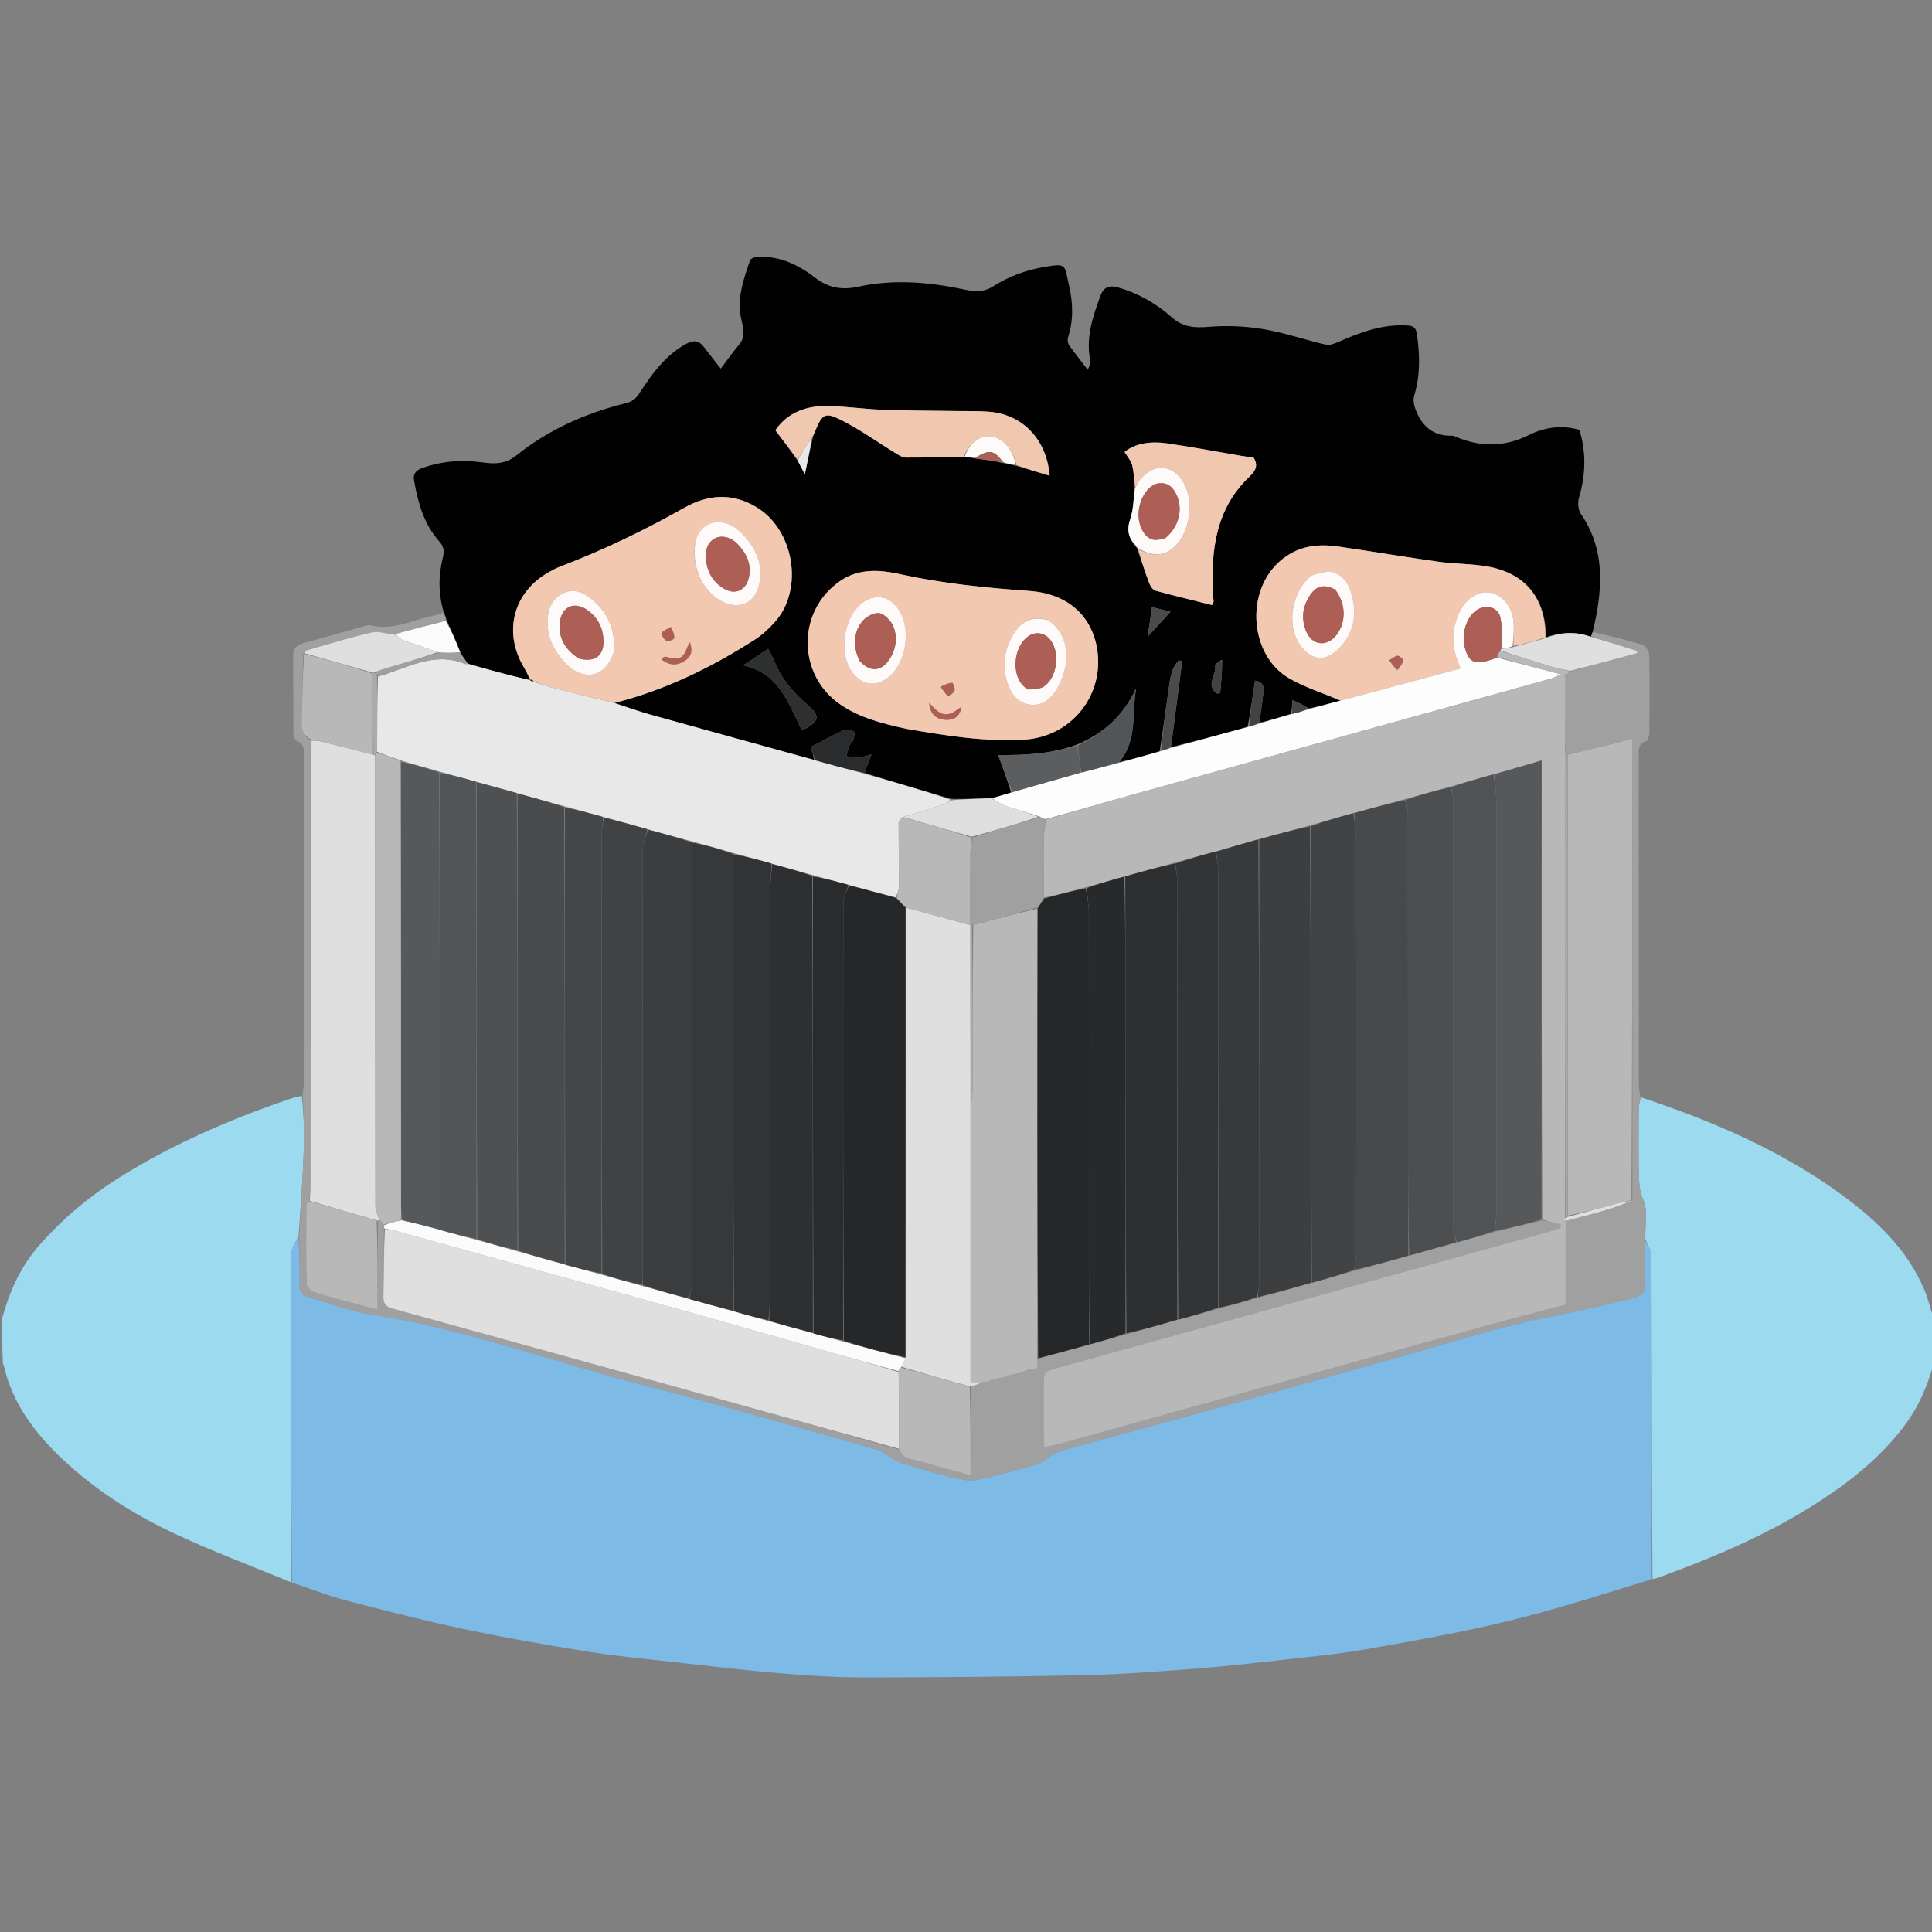 <svg version="1.1" id="Layer_1" xmlns="http://www.w3.org/2000/svg" xmlns:xlink="http://www.w3.org/1999/xlink" x="0px" y="0px"
	 width="100%" viewBox="0 0 896 896" enable-background="new 0 0 896 896" xml:space="preserve">
<rect x="0" y="0" width="896" height="896" fill="#808080" stroke="none"/>
<path fill="none" opacity="1" stroke="none" 
	d="
M1,611 
	C1,407.707 1,204.413 1,1.06 
	C299.568,1.06 598.136,1.06 897,1.06 
	C897,204.028 897,407.056 896.656,610.366 
	C895.027,606.424 894.113,602.044 892.393,598.006 
	C884.334,579.094 869.887,565.571 853.725,553.798 
	C825.53,533.258 793.834,519.776 760.741,508.51 
	C760.367,506.353 760.024,504.554 760.023,502.755 
	C759.994,452.131 760.004,401.507 759.988,350.884 
	C759.987,347.897 759.489,344.91 763.489,343.682 
	C764.312,343.429 764.917,341.139 764.93,339.781 
	C765.041,327.792 765.117,315.799 764.856,303.815 
	C764.819,302.157 763.206,299.521 761.779,299.073 
	C754.267,296.719 746.581,294.922 738.979,292.521 
	C739.557,289.222 740.161,286.341 740.658,283.442 
	C743.383,267.539 742.798,252.252 733.143,238.314 
	C731.844,236.439 731.627,233.007 732.306,230.708 
	C735.419,220.158 735.664,209.749 732.485,199.358 
	C724.212,196.919 716.12,198.249 709.192,201.698 
	C697.762,207.387 686.835,207.409 675.43,202.702 
	C674.821,202.45 674.178,202.061 673.561,202.079 
	C664.59,202.349 659.246,197.554 656.379,189.577 
	C655.713,187.724 655.289,185.359 655.84,183.563 
	C658.734,174.136 658.49,164.696 657.147,155.075 
	C656.682,151.748 655.351,151.09 652.374,150.931 
	C641.105,150.328 630.963,154.056 620.928,158.486 
	C619.045,159.317 616.697,160.274 614.869,159.852 
	C605.14,157.606 595.62,154.265 585.808,152.626 
	C577.564,151.25 568.952,150.89 560.626,151.575 
	C554.019,152.119 548.689,151.818 543.427,147.147 
	C536.277,140.801 527.969,136.03 518.654,133.352 
	C514.96,132.29 512.015,132.717 510.412,137.033 
	C506.71,146.994 503.351,156.926 505.746,167.815 
	C505.951,168.747 505.046,169.922 504.473,171.487 
	C501.218,167.257 498.422,163.823 495.894,160.201 
	C495.242,159.266 494.962,157.588 495.314,156.513 
	C497.918,148.546 497.64,140.406 495.8,132.536 
	C493.527,122.813 495.183,121.878 483.854,123.887 
	C475.467,125.374 467.794,128.211 460.626,132.778 
	C457.011,135.081 453.276,135.558 448.606,134.549 
	C431.932,130.948 415.045,129.25 398.066,132.961 
	C390.702,134.571 384.323,133.703 377.863,128.673 
	C370.336,122.811 361.498,118.636 351.394,119.069 
	C350.142,119.123 348.12,119.861 347.825,120.741 
	C344.962,129.285 341.803,137.752 343.582,147.164 
	C344.359,151.274 346.272,155.703 342.801,159.812 
	C339.737,163.44 337.008,167.351 334.266,170.961 
	C331.861,167.884 329.087,164.426 326.415,160.891 
	C323.915,157.585 321.306,157.737 317.842,159.679 
	C308.264,165.05 302.202,173.686 296.449,182.489 
	C294.732,185.115 292.954,186.331 290.169,187.015 
	C271.566,191.582 254.373,199.289 239.383,211.273 
	C234.302,215.335 229.351,215.225 223.491,214.424 
	C214.082,213.138 204.678,213.835 195.624,217.145 
	C192.975,218.113 191.475,219.776 192.01,222.796 
	C193.829,233.07 196.555,243.026 203.675,251.036 
	C205.856,253.49 206.146,255.569 205.369,258.65 
	C203.234,267.12 203.272,275.662 205.521,284.237 
	C203.123,284.922 201.082,285.516 199.017,286.002 
	C190.162,288.083 181.65,292.416 172.106,290.045 
	C171.2,289.82 170.105,290.059 169.163,290.319 
	C159.666,292.947 150.193,295.66 140.69,298.265 
	C137.579,299.118 135.928,300.744 135.961,304.211 
	C136.074,316.199 135.952,328.19 136.081,340.178 
	C136.095,341.427 136.885,343.37 137.835,343.777 
	C140.938,345.108 141.046,347.388 141.043,350.203 
	C140.985,400.825 141.011,451.446 140.962,502.068 
	C140.96,504.002 140.379,505.935 139.684,507.93 
	C137.277,508.673 135.248,509.341 133.23,510.038 
	C105.467,519.625 78.643,531.22 53.799,547.071 
	C40.72,555.416 28.958,565.359 18.692,576.943 
	C10,586.753 4.462,598.382 1,611 
z"/>
<path fill="none" opacity="1" stroke="none" 
	d="
M897,632 
	C897,720.307 897,808.614 897,896.96 
	C598.45,896.96 299.899,896.96 1,896.96 
	C1,808.976 1,720.952 1.347,632.646 
	C2.086,634.116 2.377,635.899 2.888,637.617 
	C7.599,653.461 17.372,665.767 29.259,676.95 
	C44.217,691.023 61.298,701.896 79.606,710.598 
	C97.667,719.183 116.495,726.155 135.361,733.924 
	C143.956,736.782 152.051,740.028 160.422,742.219 
	C178.58,746.97 196.788,751.612 215.146,755.495 
	C234.092,759.502 253.189,762.873 272.317,765.918 
	C286.244,768.135 300.318,769.454 314.343,771.022 
	C330.593,772.838 346.838,774.763 363.129,776.121 
	C375.792,777.177 388.522,777.965 401.221,777.948 
	C435.139,777.9 469.061,777.615 502.97,776.894 
	C519.798,776.537 536.616,775.221 553.41,773.95 
	C566.625,772.95 579.808,771.474 592.98,769.99 
	C606.445,768.472 619.976,767.237 633.306,764.896 
	C655.429,761.01 677.597,757.09 699.408,751.789 
	C721.821,746.341 743.829,739.222 766.365,732.759 
	C768.227,732.079 769.725,731.437 771.252,730.873 
	C795.617,721.869 819.456,711.726 841.469,697.764 
	C857.185,687.797 871.71,676.419 883.067,661.417 
	C889.766,652.566 894.064,642.615 897,632 
z"/>
<path fill="#9CDAF0" opacity="1" stroke="none" 
	d="
M134.986,733.834 
	C116.495,726.155 97.667,719.183 79.606,710.598 
	C61.298,701.896 44.217,691.023 29.259,676.95 
	C17.372,665.767 7.599,653.461 2.888,637.617 
	C2.377,635.899 2.086,634.116 1.347,632.182 
	C1,625.312 1,618.625 1,611.469 
	C4.462,598.382 10,586.753 18.692,576.943 
	C28.958,565.359 40.72,555.416 53.799,547.071 
	C78.643,531.22 105.467,519.625 133.23,510.038 
	C135.248,509.341 137.277,508.673 139.966,508.248 
	C140.763,516.279 141.234,524.064 140.951,531.822 
	C140.449,545.567 139.489,559.296 138.445,573.223 
	C137.113,576.025 135.143,578.632 135.134,581.246 
	C134.948,632.108 134.99,682.971 134.986,733.834 
z"/>
<path fill="#9CDAF0" opacity="1" stroke="none" 
	d="
M897,631.531 
	C894.064,642.615 889.766,652.566 883.067,661.417 
	C871.71,676.419 857.185,687.797 841.469,697.764 
	C819.456,711.726 795.617,721.869 771.252,730.873 
	C769.725,731.437 768.227,732.079 766.361,732.302 
	C766.005,682.041 766.045,632.161 765.876,582.282 
	C765.868,579.85 764.029,577.424 763.014,574.528 
	C762.872,568.252 764.326,561.769 762.2,556.827 
	C760.139,552.038 760.086,547.664 760.005,543.016 
	C759.839,533.374 759.907,523.726 759.999,514.082 
	C760.016,512.341 760.606,510.606 760.931,508.869 
	C793.834,519.776 825.53,533.258 853.725,553.798 
	C869.887,565.571 884.334,579.094 892.393,598.006 
	C894.113,602.044 895.027,606.424 896.656,610.823 
	C897,617.688 897,624.375 897,631.531 
z"/>
<path fill="#010101" opacity="1" stroke="none" 
	d="
M205.866,284.096 
	C203.272,275.662 203.234,267.12 205.369,258.65 
	C206.146,255.569 205.856,253.49 203.675,251.036 
	C196.555,243.026 193.829,233.07 192.01,222.796 
	C191.475,219.776 192.975,218.113 195.624,217.145 
	C204.678,213.835 214.082,213.138 223.491,214.424 
	C229.351,215.225 234.302,215.335 239.383,211.273 
	C254.373,199.289 271.566,191.582 290.169,187.015 
	C292.954,186.331 294.732,185.115 296.449,182.489 
	C302.202,173.686 308.264,165.05 317.842,159.679 
	C321.306,157.737 323.915,157.585 326.415,160.891 
	C329.087,164.426 331.861,167.884 334.266,170.961 
	C337.008,167.351 339.737,163.44 342.801,159.812 
	C346.272,155.703 344.359,151.274 343.582,147.164 
	C341.803,137.752 344.962,129.285 347.825,120.741 
	C348.12,119.861 350.142,119.123 351.394,119.069 
	C361.498,118.636 370.336,122.811 377.863,128.673 
	C384.323,133.703 390.702,134.571 398.066,132.961 
	C415.045,129.25 431.932,130.948 448.606,134.549 
	C453.276,135.558 457.011,135.081 460.626,132.778 
	C467.794,128.211 475.467,125.374 483.854,123.887 
	C495.183,121.878 493.527,122.813 495.8,132.536 
	C497.64,140.406 497.918,148.546 495.314,156.513 
	C494.962,157.588 495.242,159.266 495.894,160.201 
	C498.422,163.823 501.218,167.257 504.473,171.487 
	C505.046,169.922 505.951,168.747 505.746,167.815 
	C503.351,156.926 506.71,146.994 510.412,137.033 
	C512.015,132.717 514.96,132.29 518.654,133.352 
	C527.969,136.03 536.277,140.801 543.427,147.147 
	C548.689,151.818 554.019,152.119 560.626,151.575 
	C568.952,150.89 577.564,151.25 585.808,152.626 
	C595.62,154.265 605.14,157.606 614.869,159.852 
	C616.697,160.274 619.045,159.317 620.928,158.486 
	C630.963,154.056 641.105,150.328 652.374,150.931 
	C655.351,151.09 656.682,151.748 657.147,155.075 
	C658.49,164.696 658.734,174.136 655.84,183.563 
	C655.289,185.359 655.713,187.724 656.379,189.577 
	C659.246,197.554 664.59,202.349 673.561,202.079 
	C674.178,202.061 674.821,202.45 675.43,202.702 
	C686.835,207.409 697.762,207.387 709.192,201.698 
	C716.12,198.249 724.212,196.919 732.485,199.358 
	C735.664,209.749 735.419,220.158 732.306,230.708 
	C731.627,233.007 731.844,236.439 733.143,238.314 
	C742.798,252.252 743.383,267.539 740.658,283.442 
	C740.161,286.341 739.557,289.222 738.708,292.715 
	C738.295,293.958 738.176,294.597 737.64,295.297 
	C730.444,292.671 723.751,293.254 717.052,295.457 
	C716.821,277.431 707.401,265.849 689.975,262.748 
	C682.475,261.414 674.721,261.575 667.157,260.518 
	C651.696,258.357 636.3,255.733 620.849,253.496 
	C612.296,252.257 604.141,252.801 596.505,257.989 
	C577.085,271.183 578.582,303.338 597.822,314.55 
	C605.298,318.906 613.807,321.492 621.483,324.979 
	C616.41,326.34 611.7,327.608 606.936,328.536 
	C604.624,327.109 602.365,326.02 599.476,324.628 
	C599.253,327.371 599.109,329.142 598.618,331.044 
	C593.521,332.652 588.771,334.128 584.041,335.145 
	C584.644,330.591 585.345,326.509 585.767,322.398 
	C586.056,319.583 586.742,316.308 582.029,315.655 
	C580.992,322.845 579.978,329.877 578.624,337.073 
	C566.542,340.444 554.8,343.649 543.067,346.443 
	C544.805,332.884 546.534,319.736 548.263,306.588 
	C547.755,306.479 547.246,306.369 546.738,306.26 
	C543.15,309.707 542.737,314.505 542.066,319.115 
	C540.66,328.781 539.413,338.471 537.82,348.398 
	C531.342,350.36 525.144,352.074 519.036,353.41 
	C527.694,343.194 524.777,330.74 526.919,319.17 
	C521.177,331.466 512.213,340.041 499.614,345.253 
	C487.222,349.859 474.584,350.255 462.93,350.151 
	C465.075,355.998 467.137,361.616 468.928,367.484 
	C465.782,368.558 462.907,369.382 459.642,370.194 
	C453.197,370.396 447.142,370.608 440.923,370.495 
	C427.516,366.4 414.275,362.633 400.988,358.487 
	C401.961,355.405 402.978,352.701 404.13,349.949 
	C404.178,349.935 404.091,349.97 403.609,350.004 
	C401.467,350.5 399.74,351.302 397.97,351.409 
	C396.17,351.518 394.327,350.943 392.503,350.667 
	C393.011,348.924 393.403,347.135 394.073,345.456 
	C394.424,344.577 395.566,343.974 395.806,343.097 
	C396.148,341.841 396.506,339.64 395.942,339.282 
	C394.742,338.518 392.654,338.03 391.456,338.578 
	C386.22,340.972 381.172,343.777 375.915,346.505 
	C376.461,348.076 377.218,350.255 377.574,352.365 
	C352.05,345.366 326.915,338.481 301.813,331.473 
	C296.024,329.857 290.352,327.822 285.048,325.98 
	C308.704,319.974 329.935,309.506 350.04,296.65 
	C353.496,294.44 356.625,291.51 359.373,288.436 
	C372.897,273.308 368.288,245.729 350.868,235.239 
	C339.483,228.383 328.278,229.315 317.29,235.523 
	C298.746,246 279.626,255.197 259.731,262.794 
	C258.031,263.444 256.403,264.311 254.807,265.195 
	C238.211,274.375 233.216,292.65 242.757,309.132 
	C243.891,311.09 244.917,313.111 245.697,315.451 
	C235.963,313.178 226.525,310.557 216.882,307.661 
	C215.627,305.915 214.577,304.444 213.663,302.639 
	C211.572,297.505 209.345,292.705 207.129,287.566 
	C206.715,286.183 206.29,285.14 205.866,284.096 
M452.735,212.72 
	C456.763,213.208 460.791,213.697 465.264,214.77 
	C467.186,215.131 469.108,215.491 471.715,216.161 
	C476.616,217.611 481.517,219.062 486.797,220.624 
	C485.359,203.61 474.133,192.141 458.582,190.949 
	C453.462,190.557 448.299,190.708 443.156,190.627 
	C431.87,190.449 420.577,190.47 409.3,190.046 
	C400.842,189.729 392.413,188.467 383.958,188.309 
	C374.11,188.126 365.417,191.143 359.577,199.52 
	C363.118,204.192 366.509,208.667 370.001,213.838 
	C371.126,215.937 372.251,218.036 373.274,219.946 
	C374.468,214.212 375.636,208.605 377.123,202.342 
	C377.478,201.412 377.807,200.471 378.194,199.554 
	C381.263,192.284 382.544,191.054 389.536,194.509 
	C398.532,198.954 406.766,204.933 415.372,210.181 
	C416.833,211.072 418.506,212.208 420.085,212.215 
	C429.052,212.254 438.019,211.984 447.826,212.003 
	C449.248,212.117 450.671,212.231 452.735,212.72 
M527.455,254.337 
	C527.455,254.337 527.42,254.364 527.603,255.082 
	C529.386,260.249 531.07,265.453 533.02,270.557 
	C533.525,271.88 534.667,273.598 535.85,273.923 
	C544.604,276.332 553.442,278.434 562.109,280.596 
	C562.604,279.462 562.855,279.164 562.837,278.882 
	C562.751,277.554 562.526,276.234 562.469,274.906 
	C561.607,254.906 563.904,235.83 579.434,221.077 
	C582.386,218.274 583.579,215.836 581.416,212.281 
	C579.369,211.976 577.395,211.716 575.433,211.383 
	C563.957,209.435 552.519,207.226 540.998,205.598 
	C533.695,204.566 526.573,205.564 521.539,209.589 
	C522.944,211.941 524.538,213.661 525.035,215.655 
	C525.872,219.013 526.013,222.544 526.255,226.887 
	C525.631,231.467 525.681,236.278 524.208,240.567 
	C522.479,245.602 523.185,249.447 526.817,253.539 
	C527.016,253.802 527.214,254.065 527.455,254.337 
M420.553,338.014 
	C438.592,341.153 456.659,344.099 475.074,343.001 
	C496.858,341.702 512.319,322.334 508.799,300.91 
	C506.236,285.306 494.927,275.318 477.433,274.073 
	C457.343,272.643 437.383,270.65 417.653,266.326 
	C408.199,264.254 398.45,263.425 389.699,269.408 
	C369.421,283.272 369.574,313.146 390.003,326.904 
	C399.007,332.968 409.308,335.59 420.553,338.014 
M358.777,305.808 
	C357.976,304.26 357.175,302.712 356.229,300.885 
	C352.299,303.51 348.911,305.773 344.697,308.587 
	C361.752,312.184 365.664,326.671 371.973,338.757 
	C380.242,334.571 380.564,332.14 374.573,326.967 
	C367.971,321.266 362.181,314.862 358.777,305.808 
M566.68,305.929 
	C565.571,306.834 563.396,307.95 563.527,308.61 
	C564.386,312.959 558.773,317.848 564.558,321.685 
	C564.732,321.8 565.153,321.543 565.896,321.34 
	C566.343,316.449 566.803,311.402 566.68,305.929 
M532.529,293.147 
	C532.44,293.773 532.351,294.398 532.226,295.27 
	C535.779,291.404 539.116,287.771 542.882,283.673 
	C539.926,282.957 537.328,282.328 534.229,281.578 
	C533.673,285.66 533.21,289.057 532.529,293.147 
z"/>
<path fill="#A0A0A0" opacity="1" stroke="none" 
	d="
M205.521,284.237 
	C206.29,285.14 206.715,286.183 206.712,287.559 
	C198.544,289.964 190.802,292.035 182.696,294.165 
	C178.971,293.871 175.399,292.608 172.288,293.332 
	C162.183,295.682 152.243,298.744 142.258,301.6 
	C141.728,301.751 141.375,302.521 140.663,303.315 
	C140.249,314.086 140.304,324.555 139.873,335.004 
	C139.717,338.806 140.838,341.321 144.056,343.519 
	C144.039,412.635 144.037,481.285 144.013,549.935 
	C144.012,552.257 143.778,554.579 143.306,557.062 
	C142.654,557.785 142.082,558.344 142.079,558.906 
	C142.012,571.053 141.875,583.203 142.171,595.342 
	C142.206,596.761 144.457,598.851 146.086,599.38 
	C152.7,601.528 159.469,603.198 166.187,605.023 
	C168.829,605.74 171.486,606.402 175.1,607.339 
	C175.1,593.025 175.1,579.6 175.328,566.133 
	C175.555,566.09 176.009,566.005 176.321,566.063 
	C177.089,566.749 177.545,567.376 177.956,568.327 
	C177.989,569.078 178.068,569.507 178.062,570.401 
	C177.951,581.024 178.06,591.184 177.815,601.336 
	C177.734,604.65 178.991,606.04 182.009,606.871 
	C225.519,618.848 269.01,630.89 312.5,642.935 
	C347.334,652.583 382.161,662.255 417.003,672.315 
	C418.017,673.798 418.826,675.324 420.066,675.872 
	C422.314,676.864 424.821,677.272 427.218,677.927 
	C434.525,679.926 441.833,681.927 450.111,684.193 
	C450.111,670.048 450.111,656.627 450.472,643.149 
	C452.568,642.399 454.302,641.706 456.016,641.001 
	C455.996,640.99 455.988,641.035 456.356,641.066 
	C457.829,640.735 458.933,640.373 460.016,640 
	C459.994,639.989 459.985,640.037 460.353,640.06 
	C461.828,639.724 462.936,639.366 464.018,638.998 
	C463.992,638.988 463.981,639.043 464.327,639.053 
	C465.46,638.713 466.248,638.363 467.016,638.002 
	C466.996,637.991 466.989,638.036 467.397,638.06 
	C471.216,637.06 474.627,636.035 478.016,635 
	C477.994,634.991 477.988,635.039 478.357,635.06 
	C479.464,635.042 480.202,635.003 481.25,634.929 
	C481.394,633.226 481.226,631.558 481.449,629.943 
	C489.616,627.836 497.392,625.676 505.565,623.436 
	C511.304,621.848 516.647,620.338 522.374,618.833 
	C530.505,616.564 538.253,614.291 546.398,612.029 
	C552.861,610.32 558.927,608.599 565.379,606.885 
	C571.508,605.222 577.252,603.553 583.381,601.89 
	C591.841,599.567 599.917,597.238 608.381,594.913 
	C615.207,593.043 621.644,591.17 628.486,589.259 
	C636.974,586.933 645.058,584.644 653.54,582.294 
	C661.041,580.212 668.144,578.189 675.637,576.146 
	C681.708,574.503 687.39,572.881 693.473,571.222 
	C700.861,569.446 707.85,567.706 715.26,565.968 
	C718.38,566.594 721.08,567.218 723.779,567.842 
	C723.741,568.362 723.702,568.882 723.664,569.402 
	C722.182,569.931 720.726,570.555 719.213,570.975 
	C682.436,581.187 645.653,591.378 608.87,601.57 
	C569.69,612.425 530.516,623.297 491.325,634.111 
	C484.033,636.123 484.002,636.011 484.001,643.778 
	C484.001,651.107 483.985,658.436 484.014,665.765 
	C484.021,667.361 484.19,668.957 484.32,671.147 
	C487.319,670.493 489.729,670.087 492.072,669.438 
	C525.017,660.31 557.949,651.133 590.894,642.001 
	C623.682,632.911 656.471,623.822 689.28,614.809 
	C701.154,611.547 713.089,608.507 726.081,605.079 
	C726.081,593.042 726.081,579.605 726.479,566.12 
	C732.792,564.472 738.74,562.989 744.606,561.233 
	C748.815,559.974 752.915,558.351 757.046,556.428 
	C757.028,485.101 757.028,414.235 757.028,342.55 
	C753.764,343.463 751.749,344.093 749.702,344.588 
	C742.142,346.418 734.572,348.204 726.759,349.999 
	C726.513,349.992 726.021,349.984 726.012,349.992 
	C726.002,350 726.015,349.984 726.015,349.742 
	C726.015,349.499 726.015,349.015 726.02,348.545 
	C726.012,336.72 726,325.365 725.991,313.758 
	C725.999,313.34 726.003,313.173 726.306,312.97 
	C727.114,312.395 727.623,311.856 728.527,311.242 
	C739.047,308.405 749.173,305.645 759.299,302.884 
	C759.26,302.542 759.222,302.199 759.184,301.857 
	C752.142,299.65 745.099,297.443 738.057,295.236 
	C738.176,294.597 738.295,293.958 738.685,293.125 
	C746.581,294.922 754.267,296.719 761.779,299.073 
	C763.206,299.521 764.819,302.157 764.856,303.815 
	C765.117,315.799 765.041,327.792 764.93,339.781 
	C764.917,341.139 764.312,343.429 763.489,343.682 
	C759.489,344.91 759.987,347.897 759.988,350.884 
	C760.004,401.507 759.994,452.131 760.023,502.755 
	C760.024,504.554 760.367,506.353 760.741,508.51 
	C760.606,510.606 760.016,512.341 759.999,514.082 
	C759.907,523.726 759.839,533.374 760.005,543.016 
	C760.086,547.664 760.139,552.038 762.2,556.827 
	C764.326,561.769 762.872,568.252 762.984,574.997 
	C762.976,582.097 762.643,588.285 763.065,594.421 
	C763.401,599.306 761.305,601.018 756.883,602.134 
	C743.567,605.495 730.187,608.371 716.718,611.104 
	C692.835,615.95 669.519,623.605 645.987,630.162 
	C620.374,637.298 594.801,644.583 569.18,651.693 
	C543.562,658.802 517.9,665.753 492.279,672.85 
	C490.457,673.355 488.751,674.393 487.099,675.367 
	C485.343,676.402 483.867,678.127 482.003,678.726 
	C476.313,680.554 470.538,682.169 464.715,683.519 
	C459.111,684.818 453.178,687.211 447.796,686.405 
	C438.007,684.939 428.513,681.486 418.915,678.795 
	C417.502,678.398 416.14,677.725 414.847,677.011 
	C411.959,675.416 409.324,673.027 406.248,672.161 
	C370.259,662.037 334.347,651.594 298.137,642.317 
	C256.048,631.535 215.178,616.1 171.945,609.594 
	C162.163,608.122 152.761,604.209 143.122,601.649 
	C139.68,600.734 138.809,598.825 138.869,595.512 
	C139.007,588.022 138.792,580.525 138.72,573.031 
	C139.489,559.296 140.449,545.567 140.951,531.822 
	C141.234,524.064 140.763,516.279 140.349,508.187 
	C140.379,505.935 140.96,504.002 140.962,502.068 
	C141.011,451.446 140.985,400.825 141.043,350.203 
	C141.046,347.388 140.938,345.108 137.835,343.777 
	C136.885,343.37 136.095,341.427 136.081,340.178 
	C135.952,328.19 136.074,316.199 135.961,304.211 
	C135.928,300.744 137.579,299.118 140.69,298.265 
	C150.193,295.66 159.666,292.947 169.163,290.319 
	C170.105,290.059 171.2,289.82 172.106,290.045 
	C181.65,292.416 190.162,288.083 199.017,286.002 
	C201.082,285.516 203.123,284.922 205.521,284.237 
z"/>
<path fill="#7EBAE6" opacity="1" stroke="none" 
	d="
M138.445,573.223 
	C138.792,580.525 139.007,588.022 138.869,595.512 
	C138.809,598.825 139.68,600.734 143.122,601.649 
	C152.761,604.209 162.163,608.122 171.945,609.594 
	C215.178,616.1 256.048,631.535 298.137,642.317 
	C334.347,651.594 370.259,662.037 406.248,672.161 
	C409.324,673.027 411.959,675.416 414.847,677.011 
	C416.14,677.725 417.502,678.398 418.915,678.795 
	C428.513,681.486 438.007,684.939 447.796,686.405 
	C453.178,687.211 459.111,684.818 464.715,683.519 
	C470.538,682.169 476.313,680.554 482.003,678.726 
	C483.867,678.127 485.343,676.402 487.099,675.367 
	C488.751,674.393 490.457,673.355 492.279,672.85 
	C517.9,665.753 543.562,658.802 569.18,651.693 
	C594.801,644.583 620.374,637.298 645.987,630.162 
	C669.519,623.605 692.835,615.95 716.718,611.104 
	C730.187,608.371 743.567,605.495 756.883,602.134 
	C761.305,601.018 763.401,599.306 763.065,594.421 
	C762.643,588.285 762.976,582.097 763.013,575.464 
	C764.029,577.424 765.868,579.85 765.876,582.282 
	C766.045,632.161 766.005,682.041 766.01,732.377 
	C743.829,739.222 721.821,746.341 699.408,751.789 
	C677.597,757.09 655.429,761.01 633.306,764.896 
	C619.976,767.237 606.445,768.472 592.98,769.99 
	C579.808,771.474 566.625,772.95 553.41,773.95 
	C536.616,775.221 519.798,776.537 502.97,776.894 
	C469.061,777.615 435.139,777.9 401.221,777.948 
	C388.522,777.965 375.792,777.177 363.129,776.121 
	C346.838,774.763 330.593,772.838 314.343,771.022 
	C300.318,769.454 286.244,768.135 272.317,765.918 
	C253.189,762.873 234.092,759.502 215.146,755.495 
	C196.788,751.612 178.58,746.97 160.422,742.219 
	C152.051,740.028 143.956,736.782 135.361,733.924 
	C134.99,682.971 134.948,632.108 135.134,581.246 
	C135.143,578.632 137.113,576.025 138.445,573.223 
z"/>
<path fill="#E8E8E8" opacity="1" stroke="none" 
	d="
M401.034,358.865 
	C414.275,362.633 427.516,366.4 440.752,370.832 
	C439.76,372.013 438.824,372.685 437.78,373.022 
	C431.534,375.039 425.263,376.979 418.65,378.998 
	C417.76,379.891 416.756,380.728 416.753,381.568 
	C416.728,391.392 416.912,401.217 416.886,411.04 
	C416.881,412.761 416.166,414.479 415.388,416.151 
	C407.903,414.254 400.808,412.406 393.384,410.337 
	C387.703,408.745 382.352,407.374 376.694,405.777 
	C370.282,403.942 364.177,402.334 357.793,400.48 
	C351.705,398.736 345.896,397.238 339.804,395.5 
	C333.41,393.616 327.3,391.973 320.863,390.177 
	C313.847,388.274 307.159,386.523 300.164,384.522 
	C293.239,382.535 286.62,380.799 279.669,378.87 
	C273.559,377.141 267.781,375.604 261.666,373.881 
	C254.22,371.801 247.11,369.906 239.687,367.795 
	C233.247,365.964 227.121,364.348 220.707,362.504 
	C214.946,360.859 209.474,359.441 203.685,357.811 
	C197.577,356.041 191.785,354.483 185.768,352.639 
	C181.987,351.25 178.431,350.147 174.892,348.571 
	C174.923,336.686 174.936,325.275 175.289,313.739 
	C188.714,310.043 201.141,301.863 215.611,307.893 
	C216.036,308.07 216.592,307.929 217.087,307.936 
	C226.525,310.557 235.963,313.178 245.701,315.403 
	C246.001,315.008 245.906,314.996 245.845,315.412 
	C246.334,315.91 246.885,315.991 247.697,316.302 
	C251.276,317.483 254.571,318.526 257.915,319.371 
	C266.807,321.62 275.721,323.782 284.626,325.979 
	C290.352,327.822 296.024,329.857 301.813,331.473 
	C326.915,338.481 352.05,345.366 377.869,352.564 
	C386.053,354.843 393.544,356.854 401.034,358.865 
z"/>
<path fill="#F2C8B0" opacity="1" stroke="none" 
	d="
M420.133,337.96 
	C409.308,335.59 399.007,332.968 390.003,326.904 
	C369.574,313.146 369.421,283.272 389.699,269.408 
	C398.45,263.425 408.199,264.254 417.653,266.326 
	C437.383,270.65 457.343,272.643 477.433,274.073 
	C494.927,275.318 506.236,285.306 508.799,300.91 
	C512.319,322.334 496.858,341.702 475.074,343.001 
	C456.659,344.099 438.592,341.153 420.133,337.96 
M410.608,277.371 
	C405.375,275.958 401.315,277.748 397.709,281.619 
	C391.382,288.413 389.543,301.908 394.087,310.011 
	C398.06,317.095 405.014,319.164 411.264,314.708 
	C422.02,307.041 424.04,284.372 410.608,277.371 
M485.576,287.374 
	C479.088,285.592 474.056,287.893 470.536,293.287 
	C465.619,300.821 464.493,309.067 467.511,317.579 
	C469.195,322.327 472.402,326.085 477.715,326.801 
	C482.879,327.497 486.735,324.616 489.447,320.628 
	C491.274,317.942 492.643,314.784 493.523,311.643 
	C496.326,301.637 493.449,292.589 485.576,287.374 
M442.34,330.267 
	C437.064,333.286 434.152,329.358 430.948,325.974 
	C431.245,331 433.991,333.492 438.339,333.807 
	C442.147,334.082 445.23,332.533 445.845,327.803 
	C444.878,328.465 443.91,329.127 442.34,330.267 
M436.282,318.697 
	C437.348,320.073 438.247,321.677 439.598,322.665 
	C439.94,322.915 442.305,321.4 442.671,320.331 
	C443.025,319.296 441.951,316.666 441.59,316.682 
	C439.91,316.756 438.259,317.504 436.282,318.697 
z"/>
<path fill="#F2C8B0" opacity="1" stroke="none" 
	d="
M285.048,325.98 
	C275.721,323.782 266.807,321.62 257.915,319.371 
	C254.571,318.526 251.276,317.483 247.517,315.998 
	C246.685,315.31 246.295,315.153 245.906,314.996 
	C245.906,314.996 246.001,315.008 245.997,315.056 
	C244.917,313.111 243.891,311.09 242.757,309.132 
	C233.216,292.65 238.211,274.375 254.807,265.195 
	C256.403,264.311 258.031,263.444 259.731,262.794 
	C279.626,255.197 298.746,246 317.29,235.523 
	C328.278,229.315 339.483,228.383 350.868,235.239 
	C368.288,245.729 372.897,273.308 359.373,288.436 
	C356.625,291.51 353.496,294.44 350.04,296.65 
	C329.935,309.506 308.704,319.974 285.048,325.98 
M322.668,250.589 
	C319.895,263.055 326.528,276.288 337.4,279.978 
	C343.555,282.067 349.12,279.424 351.374,273.34 
	C354.812,264.064 351.414,253.675 342.376,245.876 
	C335.41,239.865 325.918,240.975 322.668,250.589 
M284.773,301.887 
	C285.555,291.603 281.569,283.421 273.544,277.21 
	C269.833,274.338 265.518,272.918 260.99,275.214 
	C256.676,277.403 254.497,281.274 254.023,286.03 
	C253.207,294.195 256.342,301.131 261.64,306.925 
	C270.384,316.489 280.768,314.421 284.773,301.887 
M306.856,305.899 
	C310.44,308.812 314.187,308.809 317.869,306.243 
	C320.706,304.267 321.265,301.858 319.961,297.841 
	C319.527,298.638 319.189,299.113 318.994,299.64 
	C316.808,305.577 315.06,306.394 308.901,304.595 
	C308.216,304.395 307.283,305.04 306.856,305.899 
M311.019,290.726 
	C309.548,291.646 307.766,292.33 306.783,293.622 
	C306.459,294.048 307.938,296.556 309.089,297.154 
	C309.921,297.586 312.613,296.531 312.666,295.967 
	C312.82,294.347 312.055,292.64 311.019,290.726 
z"/>
<path fill="#F2C8B0" opacity="1" stroke="none" 
	d="
M621.845,324.885 
	C613.807,321.492 605.298,318.906 597.822,314.55 
	C578.582,303.338 577.085,271.183 596.505,257.989 
	C604.141,252.801 612.296,252.257 620.849,253.496 
	C636.3,255.733 651.696,258.357 667.157,260.518 
	C674.721,261.575 682.475,261.414 689.975,262.748 
	C707.401,265.849 716.821,277.431 716.669,295.549 
	C711.503,297.387 706.659,298.702 701.838,299.551 
	C701.902,295.597 702.211,292.088 701.937,288.625 
	C701.175,279.001 693.369,272.55 685.661,275.358 
	C679.712,277.525 676.916,282.769 675.095,288.46 
	C672.817,295.581 673.982,302.526 677.392,310.001 
	C658.494,315.065 640.169,319.975 621.845,324.885 
M615.389,264.925 
	C612.742,265.754 609.505,265.883 607.548,267.532 
	C598.951,274.775 596.168,290.732 603.669,300.132 
	C608.606,306.318 614.68,306.771 620.459,301.222 
	C627.541,294.42 629.42,285.913 627.056,276.482 
	C625.601,270.676 622.85,265.947 615.389,264.925 
M648.276,310.688 
	C649.157,309.281 650.363,307.956 650.75,306.424 
	C650.893,305.857 649.038,304.06 648.221,304.139 
	C646.852,304.272 645.584,305.458 644.273,306.201 
	C645.358,307.721 646.443,309.241 648.276,310.688 
z"/>
<path fill="#FEFDFD" opacity="1" stroke="none" 
	d="
M621.483,324.979 
	C640.169,319.975 658.494,315.065 677.392,310.001 
	C673.982,302.526 672.817,295.581 675.095,288.46 
	C676.916,282.769 679.712,277.525 685.661,275.358 
	C693.369,272.55 701.175,279.001 701.937,288.625 
	C702.211,292.088 701.902,295.597 701.48,299.718 
	C699.51,300.533 697.92,300.716 696.478,300.508 
	C696.411,295.46 696.856,290.643 695.772,286.198 
	C694.908,282.656 691.504,280.817 687.46,281.768 
	C681.146,283.254 677.104,293.031 679.496,300.928 
	C681.498,307.538 684.245,308.514 692.609,305.568 
	C693.073,305.405 693.502,305.143 694.346,304.982 
	C704.303,307.561 713.86,310.086 723.418,312.61 
	C721.697,314.044 720.045,314.521 718.389,314.98 
	C654.698,332.635 591,350.267 527.32,367.96 
	C513.165,371.892 499.069,376.04 484.662,379.927 
	C483.589,379.445 482.801,379.125 481.756,378.557 
	C476.482,376.84 471.407,375.539 466.474,373.827 
	C464.184,373.032 462.171,371.437 460.032,370.205 
	C462.907,369.382 465.782,368.558 469.325,367.485 
	C480.368,364.258 490.743,361.281 501.521,358.265 
	C507.598,356.746 513.272,355.267 518.945,353.788 
	C525.144,352.074 531.342,350.36 538.19,348.407 
	C540.247,347.731 541.652,347.292 543.058,346.854 
	C554.8,343.649 566.542,340.444 578.957,337.096 
	C581.094,336.503 582.557,336.053 584.02,335.604 
	C588.771,334.128 593.521,332.652 598.997,331.196 
	C602.145,330.435 604.567,329.655 606.99,328.876 
	C611.7,327.608 616.41,326.34 621.483,324.979 
z"/>
<path fill="#F0C7AF" opacity="1" stroke="none" 
	d="
M526.447,226.003 
	C526.013,222.544 525.872,219.013 525.035,215.655 
	C524.538,213.661 522.944,211.941 521.539,209.589 
	C526.573,205.564 533.695,204.566 540.998,205.598 
	C552.519,207.226 563.957,209.435 575.433,211.383 
	C577.395,211.716 579.369,211.976 581.416,212.281 
	C583.579,215.836 582.386,218.274 579.434,221.077 
	C563.904,235.83 561.607,254.906 562.469,274.906 
	C562.526,276.234 562.751,277.554 562.837,278.882 
	C562.855,279.164 562.604,279.462 562.109,280.596 
	C553.442,278.434 544.604,276.332 535.85,273.923 
	C534.667,273.598 533.525,271.88 533.02,270.557 
	C531.07,265.453 529.386,260.249 527.9,254.689 
	C535.059,258.283 540.001,257.991 544.914,253.311 
	C551.821,246.731 553.824,232.744 549.083,224.201 
	C544.179,215.366 535.283,214.513 528.888,222.304 
	C527.956,223.44 527.255,224.765 526.447,226.003 
z"/>
<path fill="#F0C7AF" opacity="1" stroke="none" 
	d="
M369.901,213.142 
	C366.509,208.667 363.118,204.192 359.577,199.52 
	C365.417,191.143 374.11,188.126 383.958,188.309 
	C392.413,188.467 400.842,189.729 409.3,190.046 
	C420.577,190.47 431.87,190.449 443.156,190.627 
	C448.299,190.708 453.462,190.557 458.582,190.949 
	C474.133,192.141 485.359,203.61 486.797,220.624 
	C481.517,219.062 476.616,217.611 471.37,215.626 
	C469.687,208.003 464.712,202.714 458.987,202.293 
	C454.209,201.942 449.226,205.897 446.986,211.819 
	C438.019,211.984 429.052,212.254 420.085,212.215 
	C418.506,212.208 416.833,211.072 415.372,210.181 
	C406.766,204.933 398.532,198.954 389.536,194.509 
	C382.544,191.054 381.263,192.284 378.194,199.554 
	C377.807,200.471 377.478,201.412 376.633,202.74 
	C374.062,206.473 371.982,209.808 369.901,213.142 
z"/>
<path fill="#DFDFDF" opacity="1" stroke="none" 
	d="
M459.642,370.194 
	C462.171,371.437 464.184,373.032 466.474,373.827 
	C471.407,375.539 476.482,376.84 481.511,378.843 
	C471.36,382.269 461.196,385.162 450.634,388.026 
	C439.824,384.979 429.412,381.962 419.001,378.944 
	C425.263,376.979 431.534,375.039 437.78,373.022 
	C438.824,372.685 439.76,372.013 440.917,371.158 
	C447.142,370.608 453.197,370.396 459.642,370.194 
z"/>
<path fill="#DFDFDF" opacity="1" stroke="none" 
	d="
M696.33,300.899 
	C697.92,300.716 699.51,300.533 701.458,300.183 
	C706.659,298.702 711.503,297.387 716.729,295.98 
	C723.751,293.254 730.444,292.671 737.64,295.297 
	C745.099,297.443 752.142,299.65 759.184,301.857 
	C759.222,302.199 759.26,302.542 759.299,302.884 
	C749.173,305.645 739.047,308.405 728.124,311.134 
	C724.455,310.387 721.549,309.79 718.72,308.935 
	C711.053,306.616 703.419,304.187 695.82,301.624 
	C695.937,301.192 696.091,301.009 696.33,300.899 
z"/>
<path fill="#5B5D5F" opacity="1" stroke="none" 
	d="
M501.118,358.304 
	C490.743,361.281 480.368,364.258 469.595,367.234 
	C467.137,361.616 465.075,355.998 462.93,350.151 
	C474.584,350.255 487.222,349.859 499.619,345.695 
	C500.366,350.172 500.742,354.238 501.118,358.304 
z"/>
<path fill="#FDFAF9" opacity="1" stroke="none" 
	d="
M526.351,226.445 
	C527.255,224.765 527.956,223.44 528.888,222.304 
	C535.283,214.513 544.179,215.366 549.083,224.201 
	C553.824,232.744 551.821,246.731 544.914,253.311 
	C540.001,257.991 535.059,258.283 527.808,254.331 
	C527.42,254.364 527.455,254.337 527.53,254.059 
	C527.341,253.53 527.077,253.279 526.814,253.028 
	C523.185,249.447 522.479,245.602 524.208,240.567 
	C525.681,236.278 525.631,231.467 526.351,226.445 
M540.148,249.859 
	C546.424,244.893 548.795,236.736 545.809,229.875 
	C544.249,226.29 541.793,223.632 537.442,224.148 
	C532.973,224.677 529.03,230.064 528.17,236.488 
	C527.377,242.416 529.937,248.607 534.185,250.11 
	C535.743,250.661 537.677,250.146 540.148,249.859 
z"/>
<path fill="#525557" opacity="1" stroke="none" 
	d="
M501.521,358.265 
	C500.742,354.238 500.366,350.172 499.985,345.664 
	C512.213,340.041 521.177,331.466 526.919,319.17 
	C524.777,330.74 527.694,343.194 519.036,353.41 
	C513.272,355.267 507.598,356.746 501.521,358.265 
z"/>
<path fill="#2E2F30" opacity="1" stroke="none" 
	d="
M358.885,306.164 
	C362.181,314.862 367.971,321.266 374.573,326.967 
	C380.564,332.14 380.242,334.571 371.973,338.757 
	C365.664,326.671 361.752,312.184 344.697,308.587 
	C348.911,305.773 352.299,303.51 356.229,300.885 
	C357.175,302.712 357.976,304.26 358.885,306.164 
z"/>
<path fill="#292B2C" opacity="1" stroke="none" 
	d="
M400.988,358.487 
	C393.544,356.854 386.053,354.843 378.269,352.633 
	C377.218,350.255 376.461,348.076 375.915,346.505 
	C381.172,343.777 386.22,340.972 391.456,338.578 
	C392.654,338.03 394.742,338.518 395.942,339.282 
	C396.506,339.64 396.148,341.841 395.806,343.097 
	C395.566,343.974 394.424,344.577 394.073,345.456 
	C393.403,347.135 393.011,348.924 392.503,350.667 
	C394.327,350.943 396.17,351.518 397.97,351.409 
	C399.74,351.302 401.467,350.5 403.607,350.001 
	C404,350 403.995,349.997 403.995,349.997 
	C402.978,352.701 401.961,355.405 400.988,358.487 
z"/>
<path fill="#FBFBFB" opacity="1" stroke="none" 
	d="
M183.061,294.106 
	C190.802,292.035 198.544,289.964 206.702,287.899 
	C209.345,292.705 211.572,297.505 213.31,302.531 
	C209.562,302.787 206.303,302.816 202.958,302.503 
	C197.614,300.444 192.318,298.833 187.122,296.948 
	C185.622,296.404 184.406,295.075 183.061,294.106 
z"/>
<path fill="#494B4D" opacity="1" stroke="none" 
	d="
M543.067,346.443 
	C541.652,347.292 540.247,347.731 538.47,348.16 
	C539.413,338.471 540.66,328.781 542.066,319.115 
	C542.737,314.505 543.15,309.707 546.738,306.26 
	C547.246,306.369 547.755,306.479 548.263,306.588 
	C546.534,319.736 544.805,332.884 543.067,346.443 
z"/>
<path fill="#FDFAF9" opacity="1" stroke="none" 
	d="
M447.406,211.911 
	C449.226,205.897 454.209,201.942 458.987,202.293 
	C464.712,202.714 469.687,208.003 471.027,215.472 
	C469.108,215.491 467.186,215.131 465.092,214.101 
	C460.654,208.592 458.612,208.419 452.093,212.345 
	C450.671,212.231 449.248,212.117 447.406,211.911 
z"/>
<path fill="#A0A0A0" opacity="1" stroke="none" 
	d="
M203.045,302.846 
	C206.303,302.816 209.562,302.787 213.173,302.865 
	C214.577,304.444 215.627,305.915 216.882,307.661 
	C216.592,307.929 216.036,308.07 215.611,307.893 
	C201.141,301.863 188.714,310.043 175.175,313.486 
	C174.452,312.865 174.182,312.373 174.173,311.63 
	C176.013,310.874 177.582,310.335 179.171,309.866 
	C187.126,307.516 195.087,305.184 203.045,302.846 
z"/>
<path fill="#404243" opacity="1" stroke="none" 
	d="
M584.041,335.145 
	C582.557,336.053 581.094,336.503 579.298,336.93 
	C579.978,329.877 580.992,322.845 582.029,315.655 
	C586.742,316.308 586.056,319.583 585.767,322.398 
	C585.345,326.509 584.644,330.591 584.041,335.145 
z"/>
<path fill="#404243" opacity="1" stroke="none" 
	d="
M566.972,306.142 
	C566.803,311.402 566.343,316.449 565.896,321.34 
	C565.153,321.543 564.732,321.8 564.558,321.685 
	C558.773,317.848 564.386,312.959 563.527,308.61 
	C563.396,307.95 565.571,306.834 566.972,306.142 
z"/>
<path fill="#494B4D" opacity="1" stroke="none" 
	d="
M532.638,292.8 
	C533.21,289.057 533.673,285.66 534.229,281.578 
	C537.328,282.328 539.926,282.957 542.882,283.673 
	C539.116,287.771 535.779,291.404 532.226,295.27 
	C532.351,294.398 532.44,293.773 532.638,292.8 
z"/>
<path fill="#E8E8E8" opacity="1" stroke="none" 
	d="
M369.951,213.49 
	C371.982,209.808 374.062,206.473 376.473,203.068 
	C375.636,208.605 374.468,214.212 373.274,219.946 
	C372.251,218.036 371.126,215.937 369.951,213.49 
z"/>
<path fill="#444748" opacity="1" stroke="none" 
	d="
M606.936,328.536 
	C604.567,329.655 602.145,330.435 599.344,331.063 
	C599.109,329.142 599.253,327.371 599.476,324.628 
	C602.365,326.02 604.624,327.109 606.936,328.536 
z"/>
<path fill="#AE5F55" opacity="1" stroke="none" 
	d="
M452.414,212.533 
	C458.612,208.419 460.654,208.592 464.87,213.809 
	C460.791,213.697 456.763,213.208 452.414,212.533 
z"/>
<path fill="#292B2C" opacity="1" stroke="none" 
	d="
M404.002,350.002 
	C404.091,349.97 404.178,349.935 404.13,349.949 
	C403.995,349.997 404,350 404.002,350.002 
z"/>
<path fill="#F0C7AF" opacity="1" stroke="none" 
	d="
M526.815,253.283 
	C527.077,253.279 527.341,253.53 527.509,254.055 
	C527.214,254.065 527.016,253.802 526.815,253.283 
z"/>
<path fill="#B8B8B9" opacity="1" stroke="none" 
	d="
M695.771,301.801 
	C703.419,304.187 711.053,306.616 718.72,308.935 
	C721.549,309.79 724.455,310.387 727.729,311.209 
	C727.623,311.856 727.114,312.395 726.147,313.059 
	C725.63,313.289 725.495,313.444 725.525,313.49 
	C725.652,313.681 725.829,313.839 725.988,314.009 
	C726,325.365 726.012,336.72 725.866,348.634 
	C725.81,349.456 725.913,349.72 726.015,349.984 
	C726.015,349.984 726.002,350 726.004,350.463 
	C726.011,422.265 726.016,493.604 725.791,564.993 
	C725.329,565.214 725.099,565.386 724.868,565.558 
	C725.272,565.761 725.676,565.965 726.081,566.168 
	C726.081,579.605 726.081,593.042 726.081,605.079 
	C713.089,608.507 701.154,611.547 689.28,614.809 
	C656.471,623.822 623.682,632.911 590.894,642.001 
	C557.949,651.133 525.017,660.31 492.072,669.438 
	C489.729,670.087 487.319,670.493 484.32,671.147 
	C484.19,668.957 484.021,667.361 484.014,665.765 
	C483.985,658.436 484.001,651.107 484.001,643.778 
	C484.002,636.011 484.033,636.123 491.325,634.111 
	C530.516,623.297 569.69,612.425 608.87,601.57 
	C645.653,591.378 682.436,581.187 719.213,570.975 
	C720.726,570.555 722.182,569.931 723.664,569.402 
	C723.702,568.882 723.741,568.362 723.779,567.842 
	C721.08,567.218 718.38,566.594 715.31,565.505 
	C714.939,494.499 714.939,423.96 714.939,352.702 
	C707.256,354.943 700.125,357.023 692.607,359.104 
	C685.727,361.007 679.233,362.91 672.347,364.828 
	C665.153,366.794 658.353,368.743 651.165,370.718 
	C643.183,372.865 635.588,374.986 627.607,377.107 
	C620.794,378.973 614.367,380.84 607.54,382.746 
	C599.423,384.932 591.708,387.077 583.62,389.23 
	C576.826,391.14 570.404,393.044 563.586,394.943 
	C557.126,396.663 551.062,398.386 544.613,400.104 
	C536.772,402.211 529.316,404.325 521.46,406.516 
	C515.337,408.201 509.615,409.807 503.492,411.489 
	C496.798,413.286 490.506,415.008 484.161,416.208 
	C484.073,407.243 483.944,398.798 484.046,390.356 
	C484.088,386.93 484.632,383.511 484.947,380.089 
	C499.069,376.04 513.165,371.892 527.32,367.96 
	C591,350.267 654.698,332.635 718.389,314.98 
	C720.045,314.521 721.697,314.044 723.418,312.61 
	C713.86,310.086 704.303,307.561 694.369,304.644 
	C694.586,303.434 695.179,302.618 695.771,301.801 
z"/>
<path fill="#DFDFDF" opacity="1" stroke="none" 
	d="
M416.992,671.916 
	C382.161,662.255 347.334,652.583 312.5,642.935 
	C269.01,630.89 225.519,618.848 182.009,606.871 
	C178.991,606.04 177.734,604.65 177.815,601.336 
	C178.06,591.184 177.951,581.024 178.459,570.417 
	C179.6,570.025 180.291,569.981 180.921,570.155 
	C208.408,577.742 235.892,585.341 263.372,592.953 
	C281.572,597.995 299.771,603.042 317.961,608.12 
	C331.289,611.841 344.608,615.596 357.92,619.373 
	C366.667,621.855 375.38,624.456 384.135,626.911 
	C394.96,629.947 405.812,632.888 416.762,636.34 
	C416.911,648.512 416.951,660.214 416.992,671.916 
z"/>
<path fill="#B8B8B9" opacity="1" stroke="none" 
	d="
M481.059,629.89 
	C481.226,631.558 481.394,633.226 481.079,634.677 
	C479.727,634.654 478.857,634.847 477.988,635.039 
	C477.988,635.039 477.994,634.991 477.599,634.982 
	C473.799,635.994 470.394,637.015 466.989,638.036 
	C466.989,638.036 466.996,637.991 466.67,637.982 
	C465.556,638.33 464.769,638.686 463.981,639.043 
	C463.981,639.043 463.992,638.988 463.646,638.98 
	C462.195,639.327 461.09,639.682 459.985,640.037 
	C459.985,640.037 459.994,639.989 459.646,639.981 
	C458.194,640.326 457.091,640.68 455.988,641.035 
	C455.988,641.035 455.996,640.99 455.613,640.982 
	C453.615,640.974 451.999,640.974 450.09,640.974 
	C450.09,597.94 450.09,554.926 450.352,511.605 
	C450.742,509.487 450.981,507.676 450.983,505.865 
	C451.011,480.247 451.006,454.628 451.386,428.951 
	C461.504,426.263 471.244,423.633 481.015,421.47 
	C481.049,491.255 481.054,560.573 481.059,629.89 
z"/>
<path fill="#DFDFDF" opacity="1" stroke="none" 
	d="
M176.009,566.005 
	C176.009,566.005 175.555,566.09 174.924,566.066 
	C164.079,562.994 153.865,559.947 143.652,556.901 
	C143.778,554.579 144.012,552.257 144.013,549.935 
	C144.037,481.285 144.039,412.635 144.454,343.498 
	C146.622,343.395 148.392,343.73 150.135,344.169 
	C157.764,346.089 165.385,348.039 173.251,350.005 
	C173.494,350.031 173.981,350.057 173.987,350.522 
	C174,420.397 173.989,489.808 174.098,559.218 
	C174.102,561.482 175.344,563.743 176.009,566.005 
z"/>
<path fill="#DFDFDF" opacity="1" stroke="none" 
	d="
M450.09,511.912 
	C450.09,554.926 450.09,597.94 450.09,640.974 
	C451.999,640.974 453.615,640.974 455.633,640.993 
	C454.302,641.706 452.568,642.399 450.084,643.038 
	C438.87,640.019 428.407,637.054 418.239,633.899 
	C419.018,632.452 419.5,631.195 419.947,629.475 
	C419.93,559.671 419.949,490.331 420.367,420.998 
	C430.506,423.676 440.244,426.347 450.004,429.017 
	C450.024,429.015 450.039,428.977 450.02,429.448 
	C450.031,457.249 450.06,484.58 450.09,511.912 
z"/>
<path fill="#B8B8B9" opacity="1" stroke="none" 
	d="
M727.005,350.006 
	C734.572,348.204 742.142,346.418 749.702,344.588 
	C751.749,344.093 753.764,343.463 757.028,342.55 
	C757.028,414.235 757.028,485.101 756.624,556.456 
	C754.295,557.317 752.344,557.589 750.449,558.077 
	C742.669,560.083 734.906,562.154 727.099,563.722 
	C727.042,492.163 727.024,421.085 727.005,350.006 
z"/>
<path fill="#47494B" opacity="1" stroke="none" 
	d="
M627.994,377.107 
	C635.588,374.986 643.183,372.865 651.51,371.021 
	C652.496,373.407 652.966,375.516 652.968,377.624 
	C653.009,428.725 652.988,479.825 653.007,530.926 
	C653.013,548.069 653.095,565.212 653.142,582.355 
	C645.058,584.644 636.974,586.933 628.511,588.816 
	C628.421,585.787 628.961,583.163 628.963,580.539 
	C629.01,517.177 629.02,453.815 628.957,390.452 
	C628.952,386.004 628.329,381.556 627.994,377.107 
z"/>
<path fill="#3C3E3F" opacity="1" stroke="none" 
	d="
M583.992,389.222 
	C591.708,387.077 599.423,384.932 607.556,383.238 
	C607.979,454.096 607.986,524.503 607.993,594.909 
	C599.917,597.238 591.841,599.567 583.45,601.486 
	C583.423,598.952 583.962,596.826 583.964,594.701 
	C584.005,526.208 583.995,457.715 583.992,389.222 
z"/>
<path fill="#2E2F30" opacity="1" stroke="none" 
	d="
M521.861,406.439 
	C529.316,404.325 536.772,402.211 544.681,400.509 
	C545.423,403.376 545.962,405.831 545.964,408.287 
	C546.009,476.197 546.001,544.107 546.001,612.017 
	C538.253,614.291 530.505,616.564 522.376,618.377 
	C521.997,568.753 522.012,519.591 521.994,470.429 
	C521.985,449.099 521.907,427.769 521.861,406.439 
z"/>
<path fill="#242627" opacity="1" stroke="none" 
	d="
M481.449,629.943 
	C481.054,560.573 481.049,491.255 481.271,421.25 
	C482.404,419.285 483.309,418.008 484.213,416.73 
	C490.506,415.008 496.798,413.286 503.523,411.955 
	C504.303,415.968 504.951,419.589 504.955,423.211 
	C505.02,477.826 504.99,532.441 505.008,587.056 
	C505.012,599.209 505.113,611.362 505.169,623.516 
	C497.392,625.676 489.616,627.836 481.449,629.943 
z"/>
<path fill="#56585A" opacity="1" stroke="none" 
	d="
M692.994,359.104 
	C700.125,357.023 707.256,354.943 714.939,352.702 
	C714.939,423.96 714.939,494.499 714.888,565.502 
	C707.85,567.706 700.861,569.446 693.501,570.781 
	C693.419,567.755 693.961,565.132 693.963,562.509 
	C694.01,499.155 694.02,435.801 693.957,372.447 
	C693.952,367.999 693.329,363.552 692.994,359.104 
z"/>
<path fill="#4C4E50" opacity="1" stroke="none" 
	d="
M653.54,582.294 
	C653.095,565.212 653.013,548.069 653.007,530.926 
	C652.988,479.825 653.009,428.725 652.968,377.624 
	C652.966,375.516 652.496,373.407 651.898,370.996 
	C658.353,368.743 665.153,366.794 672.665,365.135 
	C673.584,367.549 673.973,369.673 673.974,371.796 
	C674.006,437.72 673.988,503.643 674.052,569.567 
	C674.055,571.767 674.832,573.967 675.248,576.167 
	C668.144,578.189 661.041,580.212 653.54,582.294 
z"/>
<path fill="#414345" opacity="1" stroke="none" 
	d="
M608.381,594.913 
	C607.986,524.503 607.979,454.096 607.956,383.198 
	C614.367,380.84 620.794,378.973 627.607,377.107 
	C628.329,381.556 628.952,386.004 628.957,390.452 
	C629.02,453.815 629.01,517.177 628.963,580.539 
	C628.961,583.163 628.421,585.787 628.107,588.853 
	C621.644,591.17 615.207,593.043 608.381,594.913 
z"/>
<path fill="#505355" opacity="1" stroke="none" 
	d="
M675.637,576.146 
	C674.832,573.967 674.055,571.767 674.052,569.567 
	C673.988,503.643 674.006,437.72 673.974,371.796 
	C673.973,369.673 673.584,367.549 673.058,365.119 
	C679.233,362.91 685.727,361.007 692.607,359.104 
	C693.329,363.552 693.952,367.999 693.957,372.447 
	C694.02,435.801 694.01,499.155 693.963,562.509 
	C693.961,565.132 693.419,567.755 693.101,570.818 
	C687.39,572.881 681.708,574.503 675.637,576.146 
z"/>
<path fill="#37393A" opacity="1" stroke="none" 
	d="
M583.62,389.23 
	C583.995,457.715 584.005,526.208 583.964,594.701 
	C583.962,596.826 583.423,598.952 583.065,601.481 
	C577.252,603.553 571.508,605.222 565.381,606.425 
	C564.998,538.406 565.011,470.852 564.957,403.299 
	C564.955,400.515 564.322,397.731 563.983,394.947 
	C570.404,393.044 576.826,391.14 583.62,389.23 
z"/>
<path fill="#333436" opacity="1" stroke="none" 
	d="
M563.586,394.943 
	C564.322,397.731 564.955,400.515 564.957,403.299 
	C565.011,470.852 564.998,538.406 564.996,606.419 
	C558.927,608.599 552.861,610.32 546.398,612.029 
	C546.001,544.107 546.009,476.197 545.964,408.287 
	C545.962,405.831 545.423,403.376 545.066,400.515 
	C551.062,398.386 557.126,396.663 563.586,394.943 
z"/>
<path fill="#28292B" opacity="1" stroke="none" 
	d="
M505.565,623.436 
	C505.113,611.362 505.012,599.209 505.008,587.056 
	C504.99,532.441 505.02,477.826 504.955,423.211 
	C504.951,419.589 504.303,415.968 503.924,411.88 
	C509.615,409.807 515.337,408.201 521.46,406.516 
	C521.907,427.769 521.985,449.099 521.994,470.429 
	C522.012,519.591 521.997,568.753 521.993,618.372 
	C516.647,620.338 511.304,621.848 505.565,623.436 
z"/>
<path fill="#B8B8B9" opacity="1" stroke="none" 
	d="
M176.321,566.063 
	C175.344,563.743 174.102,561.482 174.098,559.218 
	C173.989,489.808 174,420.397 174.086,350.31 
	C174.346,349.361 174.578,349.164 174.875,349.044 
	C178.431,350.147 181.987,351.25 185.765,353.113 
	C185.986,422.169 185.984,490.465 185.997,558.76 
	C185.997,561.088 186.146,563.416 185.841,565.841 
	C182.971,566.628 180.487,567.315 178.002,568.003 
	C177.545,567.376 177.089,566.749 176.321,566.063 
z"/>
<path fill="#FBFBFB" opacity="1" stroke="none" 
	d="
M177.956,568.327 
	C180.487,567.315 182.971,566.628 186.229,565.906 
	C192.663,567.317 198.325,568.76 204.274,570.438 
	C210.042,572.093 215.522,573.514 221.336,575.123 
	C227.776,576.93 233.883,578.547 240.275,580.404 
	C247.677,582.532 254.792,584.42 262.198,586.537 
	C267.993,588.173 273.497,589.579 279.3,591.225 
	C285.701,593.062 291.802,594.658 298.191,596.492 
	C305.469,598.555 312.46,600.38 319.761,602.46 
	C326.715,604.453 333.359,606.192 340.333,608.126 
	C345.762,609.7 350.859,611.08 356.32,612.659 
	C363.452,614.618 370.223,616.377 377.269,618.389 
	C382.029,619.769 386.514,620.896 391.295,622.26 
	C401.055,624.977 410.519,627.457 419.983,629.938 
	C419.5,631.195 419.018,632.452 417.993,634.039 
	C417.185,634.87 416.919,635.37 416.653,635.871 
	C405.812,632.888 394.96,629.947 384.135,626.911 
	C375.38,624.456 366.667,621.855 357.92,619.373 
	C344.608,615.596 331.289,611.841 317.961,608.12 
	C299.771,603.042 281.572,597.995 263.372,592.953 
	C235.892,585.341 208.408,577.742 180.921,570.155 
	C180.291,569.981 179.6,570.025 178.542,569.951 
	C178.068,569.507 177.989,569.078 177.956,568.327 
z"/>
<path fill="#B8B8B9" opacity="1" stroke="none" 
	d="
M143.306,557.062 
	C153.865,559.947 164.079,562.994 174.696,566.108 
	C175.1,579.6 175.1,593.025 175.1,607.339 
	C171.486,606.402 168.829,605.74 166.187,605.023 
	C159.469,603.198 152.7,601.528 146.086,599.38 
	C144.457,598.851 142.206,596.761 142.171,595.342 
	C141.875,583.203 142.012,571.053 142.079,558.906 
	C142.082,558.344 142.654,557.785 143.306,557.062 
z"/>
<path fill="#B8B8B9" opacity="1" stroke="none" 
	d="
M416.762,636.34 
	C416.919,635.37 417.185,634.87 417.697,634.229 
	C428.407,637.054 438.87,640.019 449.722,643.095 
	C450.111,656.627 450.111,670.048 450.111,684.193 
	C441.833,681.927 434.525,679.926 427.218,677.927 
	C424.821,677.272 422.314,676.864 420.066,675.872 
	C418.826,675.324 418.017,673.798 417.003,672.315 
	C416.951,660.214 416.911,648.512 416.762,636.34 
z"/>
<path fill="#B8B8B9" opacity="1" stroke="none" 
	d="
M173.009,349.979 
	C165.385,348.039 157.764,346.089 150.135,344.169 
	C148.392,343.73 146.622,343.395 144.467,343.033 
	C140.838,341.321 139.717,338.806 139.873,335.004 
	C140.304,324.555 140.249,314.086 141.068,303.306 
	C152.164,305.986 162.579,308.987 172.997,312.457 
	C173.003,325.277 173.006,337.628 173.009,349.979 
z"/>
<path fill="#DFDFDF" opacity="1" stroke="none" 
	d="
M172.994,311.987 
	C162.579,308.987 152.164,305.986 141.344,302.995 
	C141.375,302.521 141.728,301.751 142.258,301.6 
	C152.243,298.744 162.183,295.682 172.288,293.332 
	C175.399,292.608 178.971,293.871 182.696,294.165 
	C184.406,295.075 185.622,296.404 187.122,296.948 
	C192.318,298.833 197.614,300.444 202.958,302.503 
	C195.087,305.184 187.126,307.516 179.171,309.866 
	C177.582,310.335 176.013,310.874 173.944,311.653 
	C173.453,311.925 172.994,311.987 172.994,311.987 
z"/>
<path fill="#ABABAC" opacity="1" stroke="none" 
	d="
M726.759,349.999 
	C727.024,421.085 727.042,492.163 726.953,563.9 
	C726.612,564.774 726.337,564.903 726.021,564.944 
	C726.016,493.604 726.011,422.265 726.013,350.455 
	C726.021,349.984 726.513,349.992 726.759,349.999 
z"/>
<path fill="#DFDFDF" opacity="1" stroke="none" 
	d="
M725.791,564.993 
	C726.337,564.903 726.612,564.774 726.992,564.38 
	C734.906,562.154 742.669,560.083 750.449,558.077 
	C752.344,557.589 754.295,557.317 756.642,556.918 
	C752.915,558.351 748.815,559.974 744.606,561.233 
	C738.74,562.989 732.792,564.472 726.479,566.12 
	C725.676,565.965 725.272,565.761 724.868,565.558 
	C725.099,565.386 725.329,565.214 725.791,564.993 
z"/>
<path fill="#DFDFDF" opacity="1" stroke="none" 
	d="
M467.397,638.06 
	C470.394,637.015 473.799,635.994 477.621,634.991 
	C474.627,636.035 471.216,637.06 467.397,638.06 
z"/>
<path fill="#DFDFDF" opacity="1" stroke="none" 
	d="
M460.353,640.06 
	C461.09,639.682 462.195,639.327 463.672,638.99 
	C462.936,639.366 461.828,639.724 460.353,640.06 
z"/>
<path fill="#DFDFDF" opacity="1" stroke="none" 
	d="
M456.356,641.066 
	C457.091,640.68 458.194,640.326 459.668,639.991 
	C458.933,640.373 457.829,640.735 456.356,641.066 
z"/>
<path fill="#DFDFDF" opacity="1" stroke="none" 
	d="
M478.357,635.06 
	C478.857,634.847 479.727,634.654 480.768,634.713 
	C480.202,635.003 479.464,635.042 478.357,635.06 
z"/>
<path fill="#DFDFDF" opacity="1" stroke="none" 
	d="
M464.327,639.053 
	C464.769,638.686 465.556,638.33 466.69,637.993 
	C466.248,638.363 465.46,638.713 464.327,639.053 
z"/>
<path fill="#ABABAC" opacity="1" stroke="none" 
	d="
M725.991,313.758 
	C725.829,313.839 725.652,313.681 725.525,313.49 
	C725.495,313.444 725.63,313.289 725.848,313.095 
	C726.003,313.173 725.999,313.34 725.991,313.758 
z"/>
<path fill="#ABABAC" opacity="1" stroke="none" 
	d="
M726.015,349.742 
	C725.913,349.72 725.81,349.456 725.862,349.103 
	C726.015,349.015 726.015,349.499 726.015,349.742 
z"/>
<path fill="#262728" opacity="1" stroke="none" 
	d="
M419.947,629.475 
	C410.519,627.457 401.055,624.977 391.295,621.79 
	C391,553.593 390.969,486.102 391.115,418.612 
	C391.12,415.925 392.809,413.242 393.714,410.558 
	C400.808,412.406 407.903,414.254 415.576,416.443 
	C417.426,418.187 418.697,419.589 419.968,420.991 
	C419.949,490.331 419.93,559.671 419.947,629.475 
z"/>
<path fill="#3B3D3F" opacity="1" stroke="none" 
	d="
M319.451,602.206 
	C312.46,600.38 305.469,598.555 298.217,596.007 
	C297.97,593.121 297.998,590.957 297.998,588.793 
	C298,523.873 297.966,458.953 298.105,394.033 
	C298.112,390.944 299.647,387.859 300.471,384.772 
	C307.159,386.523 313.847,388.274 320.816,390.69 
	C321.064,393.688 321.004,396.02 321.004,398.351 
	C320.999,464.161 321.015,529.97 320.935,595.779 
	C320.932,597.922 319.967,600.064 319.451,602.206 
z"/>
<path fill="#494B4D" opacity="1" stroke="none" 
	d="
M261.908,586.309 
	C254.792,584.42 247.677,582.532 240.278,579.924 
	C239.997,508.807 239.999,438.409 240,368.011 
	C247.11,369.906 254.22,371.801 261.666,374.345 
	C261.97,445.433 261.939,515.871 261.908,586.309 
z"/>
<path fill="#2E2F30" opacity="1" stroke="none" 
	d="
M376.994,618.137 
	C370.223,616.377 363.452,614.618 356.715,612.453 
	C356.832,608.861 356.989,605.673 356.989,602.486 
	C357.004,540.354 356.975,478.222 357.046,416.091 
	C357.052,410.969 357.714,405.847 358.071,400.726 
	C364.177,402.334 370.282,403.942 376.694,406.245 
	C376.998,477.339 376.996,547.738 376.994,618.137 
z"/>
<path fill="#404243" opacity="1" stroke="none" 
	d="
M300.164,384.522 
	C299.647,387.859 298.112,390.944 298.105,394.033 
	C297.966,458.953 298,523.873 297.998,588.793 
	C297.998,590.957 297.97,593.121 297.93,595.769 
	C291.802,594.658 285.701,593.062 279.3,590.758 
	C279,522.505 278.988,454.959 279.042,387.414 
	C279.045,384.63 279.668,381.846 280.001,379.063 
	C286.62,380.799 293.239,382.535 300.164,384.522 
z"/>
<path fill="#36383A" opacity="1" stroke="none" 
	d="
M319.761,602.46 
	C319.967,600.064 320.932,597.922 320.935,595.779 
	C321.015,529.97 320.999,464.161 321.004,398.351 
	C321.004,396.02 321.064,393.688 321.143,390.843 
	C327.3,391.973 333.41,393.616 339.78,395.986 
	C340.028,467.118 340.015,537.524 340.002,607.931 
	C333.359,606.192 326.715,604.453 319.761,602.46 
z"/>
<path fill="#4E5052" opacity="1" stroke="none" 
	d="
M239.687,367.795 
	C239.999,438.409 239.997,508.807 239.993,579.685 
	C233.883,578.547 227.776,576.93 221.335,574.659 
	C220.999,503.581 220.997,433.157 220.995,362.732 
	C227.121,364.348 233.247,365.964 239.687,367.795 
z"/>
<path fill="#56595B" opacity="1" stroke="none" 
	d="
M203.987,570.204 
	C198.325,568.76 192.663,567.317 186.614,565.808 
	C186.146,563.416 185.997,561.088 185.997,558.76 
	C185.984,490.465 185.986,422.169 185.989,353.399 
	C191.785,354.483 197.577,356.041 203.684,358.278 
	C203.996,429.373 203.992,499.788 203.987,570.204 
z"/>
<path fill="#323335" opacity="1" stroke="none" 
	d="
M340.333,608.126 
	C340.015,537.524 340.028,467.118 340.064,396.226 
	C345.896,397.238 351.705,398.736 357.793,400.48 
	C357.714,405.847 357.052,410.969 357.046,416.091 
	C356.975,478.222 357.004,540.354 356.989,602.486 
	C356.989,605.673 356.832,608.861 356.353,612.254 
	C350.859,611.08 345.762,609.7 340.333,608.126 
z"/>
<path fill="#444748" opacity="1" stroke="none" 
	d="
M279.669,378.87 
	C279.668,381.846 279.045,384.63 279.042,387.414 
	C278.988,454.959 279,522.505 279,590.518 
	C273.497,589.579 267.993,588.173 262.198,586.537 
	C261.939,515.871 261.97,445.433 262.002,374.531 
	C267.781,375.604 273.559,377.141 279.669,378.87 
z"/>
<path fill="#525557" opacity="1" stroke="none" 
	d="
M204.274,570.438 
	C203.992,499.788 203.996,429.373 204.001,358.491 
	C209.474,359.441 214.946,360.859 220.707,362.504 
	C220.997,433.157 220.999,503.581 221.002,574.47 
	C215.522,573.514 210.042,572.093 204.274,570.438 
z"/>
<path fill="#292B2C" opacity="1" stroke="none" 
	d="
M377.269,618.389 
	C376.996,547.738 376.998,477.339 377,406.472 
	C382.352,407.374 387.703,408.745 393.384,410.337 
	C392.809,413.242 391.12,415.925 391.115,418.612 
	C390.969,486.102 391,553.593 391,621.554 
	C386.514,620.896 382.029,619.769 377.269,618.389 
z"/>
<path fill="#B8B8B9" opacity="1" stroke="none" 
	d="
M420.367,420.998 
	C418.697,419.589 417.426,418.187 415.967,416.492 
	C416.166,414.479 416.881,412.761 416.886,411.04 
	C416.912,401.217 416.728,391.392 416.753,381.568 
	C416.756,380.728 417.76,379.891 418.65,378.998 
	C429.412,381.962 439.824,384.979 450.557,388.432 
	C450.589,390.981 450.065,393.092 450.048,395.208 
	C449.956,406.477 449.992,417.748 449.983,429.019 
	C440.244,426.347 430.506,423.676 420.367,420.998 
z"/>
<path fill="#ABABAC" opacity="1" stroke="none" 
	d="
M172.997,312.457 
	C172.994,311.987 173.453,311.925 173.682,311.903 
	C174.182,312.373 174.452,312.865 174.836,313.611 
	C174.936,325.275 174.923,336.686 174.892,348.571 
	C174.578,349.164 174.346,349.361 174.08,349.845 
	C173.981,350.057 173.494,350.031 173.251,350.005 
	C173.006,337.628 173.003,325.277 172.997,312.457 
z"/>
<path fill="#010101" opacity="1" stroke="none" 
	d="
M245.845,315.412 
	C246.295,315.153 246.685,315.31 247.255,315.77 
	C246.885,315.991 246.334,315.91 245.845,315.412 
z"/>
<path fill="#FDFAF9" opacity="1" stroke="none" 
	d="
M410.966,277.54 
	C424.04,284.372 422.02,307.041 411.264,314.708 
	C405.014,319.164 398.06,317.095 394.087,310.011 
	C389.543,301.908 391.382,288.413 397.709,281.619 
	C401.315,277.748 405.375,275.958 410.966,277.54 
M398.704,306.585 
	C403.455,311.84 408.664,311.581 412.489,305.751 
	C415.585,301.03 416.379,295.636 414.304,290.565 
	C413.218,287.912 410.204,284.704 407.696,284.353 
	C405.176,284 401.306,286.215 399.611,288.486 
	C395.707,293.717 395.592,299.855 398.704,306.585 
z"/>
<path fill="#FDFAF9" opacity="1" stroke="none" 
	d="
M485.934,287.553 
	C493.449,292.589 496.326,301.637 493.523,311.643 
	C492.643,314.784 491.274,317.942 489.447,320.628 
	C486.735,324.616 482.879,327.497 477.715,326.801 
	C472.402,326.085 469.195,322.327 467.511,317.579 
	C464.493,309.067 465.619,300.821 470.536,293.287 
	C474.056,287.893 479.088,285.592 485.934,287.553 
M477.137,319.854 
	C479.487,319.408 482.294,319.632 484.105,318.396 
	C490.327,314.15 491.745,302.782 487.195,296.843 
	C484.286,293.047 479.526,292.566 475.889,295.867 
	C468.993,302.125 469.356,315.994 477.137,319.854 
z"/>
<path fill="#AE5F55" opacity="1" stroke="none" 
	d="
M442.642,330.028 
	C443.91,329.127 444.878,328.465 445.845,327.803 
	C445.23,332.533 442.147,334.082 438.339,333.807 
	C433.991,333.492 431.245,331 430.948,325.974 
	C434.152,329.358 437.064,333.286 442.642,330.028 
z"/>
<path fill="#AE5F55" opacity="1" stroke="none" 
	d="
M436.44,318.354 
	C438.259,317.504 439.91,316.756 441.59,316.682 
	C441.951,316.666 443.025,319.296 442.671,320.331 
	C442.305,321.4 439.94,322.915 439.598,322.665 
	C438.247,321.677 437.348,320.073 436.44,318.354 
z"/>
<path fill="#FDFAF9" opacity="1" stroke="none" 
	d="
M322.787,250.199 
	C325.918,240.975 335.41,239.865 342.376,245.876 
	C351.414,253.675 354.812,264.064 351.374,273.34 
	C349.12,279.424 343.555,282.067 337.4,279.978 
	C326.528,276.288 319.895,263.055 322.787,250.199 
M327.219,256.85 
	C327.25,263.6 329.64,269.227 335.501,272.859 
	C340.783,276.132 345.935,273.926 347.291,267.875 
	C348.644,261.841 346.325,256.839 342.268,252.505 
	C336.628,246.48 328.261,248.17 327.219,256.85 
z"/>
<path fill="#FDFAF9" opacity="1" stroke="none" 
	d="
M284.658,302.283 
	C280.768,314.421 270.384,316.489 261.64,306.925 
	C256.342,301.131 253.207,294.195 254.023,286.03 
	C254.497,281.274 256.676,277.403 260.99,275.214 
	C265.518,272.918 269.833,274.338 273.544,277.21 
	C281.569,283.421 285.555,291.603 284.658,302.283 
M268.556,305.471 
	C275.739,307.344 280.117,304.21 279.871,297.044 
	C279.66,290.884 276.979,285.799 271.697,282.474 
	C266.239,279.038 260.82,281.38 259.791,287.741 
	C258.587,295.194 261.656,300.945 268.556,305.471 
z"/>
<path fill="#AE5F55" opacity="1" stroke="none" 
	d="
M306.661,305.597 
	C307.283,305.04 308.216,304.395 308.901,304.595 
	C315.06,306.394 316.808,305.577 318.994,299.64 
	C319.189,299.113 319.527,298.638 319.961,297.841 
	C321.265,301.858 320.706,304.267 317.869,306.243 
	C314.187,308.809 310.44,308.812 306.661,305.597 
z"/>
<path fill="#AE5F55" opacity="1" stroke="none" 
	d="
M311.335,290.846 
	C312.055,292.64 312.82,294.347 312.666,295.967 
	C312.613,296.531 309.921,297.586 309.089,297.154 
	C307.938,296.556 306.459,294.048 306.783,293.622 
	C307.766,292.33 309.548,291.646 311.335,290.846 
z"/>
<path fill="#FDFAF9" opacity="1" stroke="none" 
	d="
M615.801,264.935 
	C622.85,265.947 625.601,270.676 627.056,276.482 
	C629.42,285.913 627.541,294.42 620.459,301.222 
	C614.68,306.771 608.606,306.318 603.669,300.132 
	C596.168,290.732 598.951,274.775 607.548,267.532 
	C609.505,265.883 612.742,265.754 615.801,264.935 
M619.004,273.239 
	C613.99,270.92 610.752,271.511 607.784,275.731 
	C604.109,280.955 603.29,286.747 605.709,292.697 
	C608.441,299.417 615.406,300.205 619.82,294.454 
	C624.379,288.513 624.285,280.014 619.004,273.239 
z"/>
<path fill="#AE5F55" opacity="1" stroke="none" 
	d="
M647.902,310.724 
	C646.443,309.241 645.358,307.721 644.273,306.201 
	C645.584,305.458 646.852,304.272 648.221,304.139 
	C649.038,304.06 650.893,305.857 650.75,306.424 
	C650.363,307.956 649.157,309.281 647.902,310.724 
z"/>
<path fill="#A0A0A0" opacity="1" stroke="none" 
	d="
M450.004,429.017 
	C449.992,417.748 449.956,406.477 450.048,395.208 
	C450.065,393.092 450.589,390.981 450.956,388.461 
	C461.196,385.162 471.36,382.269 481.768,379.09 
	C482.801,379.125 483.589,379.445 484.662,379.927 
	C484.632,383.511 484.088,386.93 484.046,390.356 
	C483.944,398.798 484.073,407.243 484.161,416.208 
	C483.309,418.008 482.404,419.285 481.242,420.782 
	C471.244,423.633 461.504,426.263 451.144,428.944 
	C450.524,428.995 450.039,428.977 450.039,428.977 
	C450.039,428.977 450.024,429.015 450.004,429.017 
z"/>
<path fill="#AE5F55" opacity="1" stroke="none" 
	d="
M695.82,301.624 
	C695.179,302.618 694.586,303.434 693.97,304.589 
	C693.502,305.143 693.073,305.405 692.609,305.568 
	C684.245,308.514 681.498,307.538 679.496,300.928 
	C677.104,293.031 681.146,283.254 687.46,281.768 
	C691.504,280.817 694.908,282.656 695.772,286.198 
	C696.856,290.643 696.411,295.46 696.478,300.508 
	C696.091,301.009 695.937,301.192 695.82,301.624 
z"/>
<path fill="#AE5F55" opacity="1" stroke="none" 
	d="
M539.793,249.988 
	C537.677,250.146 535.743,250.661 534.185,250.11 
	C529.937,248.607 527.377,242.416 528.17,236.488 
	C529.03,230.064 532.973,224.677 537.442,224.148 
	C541.793,223.632 544.249,226.29 545.809,229.875 
	C548.795,236.736 546.424,244.893 539.793,249.988 
z"/>
<path fill="#ABABAC" opacity="1" stroke="none" 
	d="
M450.02,429.448 
	C450.039,428.977 450.524,428.995 450.767,429.002 
	C451.006,454.628 451.011,480.247 450.983,505.865 
	C450.981,507.676 450.742,509.487 450.352,511.605 
	C450.06,484.58 450.031,457.249 450.02,429.448 
z"/>
<path fill="#AE5F55" opacity="1" stroke="none" 
	d="
M398.476,306.25 
	C395.592,299.855 395.707,293.717 399.611,288.486 
	C401.306,286.215 405.176,284 407.696,284.353 
	C410.204,284.704 413.218,287.912 414.304,290.565 
	C416.379,295.636 415.585,301.03 412.489,305.751 
	C408.664,311.581 403.455,311.84 398.476,306.25 
z"/>
<path fill="#AE5F55" opacity="1" stroke="none" 
	d="
M476.773,319.698 
	C469.356,315.994 468.993,302.125 475.889,295.867 
	C479.526,292.566 484.286,293.047 487.195,296.843 
	C491.745,302.782 490.327,314.15 484.105,318.396 
	C482.294,319.632 479.487,319.408 476.773,319.698 
z"/>
<path fill="#AE5F55" opacity="1" stroke="none" 
	d="
M327.295,256.46 
	C328.261,248.17 336.628,246.48 342.268,252.505 
	C346.325,256.839 348.644,261.841 347.291,267.875 
	C345.935,273.926 340.783,276.132 335.501,272.859 
	C329.64,269.227 327.25,263.6 327.295,256.46 
z"/>
<path fill="#AE5F55" opacity="1" stroke="none" 
	d="
M268.208,305.284 
	C261.656,300.945 258.587,295.194 259.791,287.741 
	C260.82,281.38 266.239,279.038 271.697,282.474 
	C276.979,285.799 279.66,290.884 279.871,297.044 
	C280.117,304.21 275.739,307.344 268.208,305.284 
z"/>
<path fill="#AE5F55" opacity="1" stroke="none" 
	d="
M619.298,273.504 
	C624.285,280.014 624.379,288.513 619.82,294.454 
	C615.406,300.205 608.441,299.417 605.709,292.697 
	C603.29,286.747 604.109,280.955 607.784,275.731 
	C610.752,271.511 613.99,270.92 619.298,273.504 
z"/>
</svg>